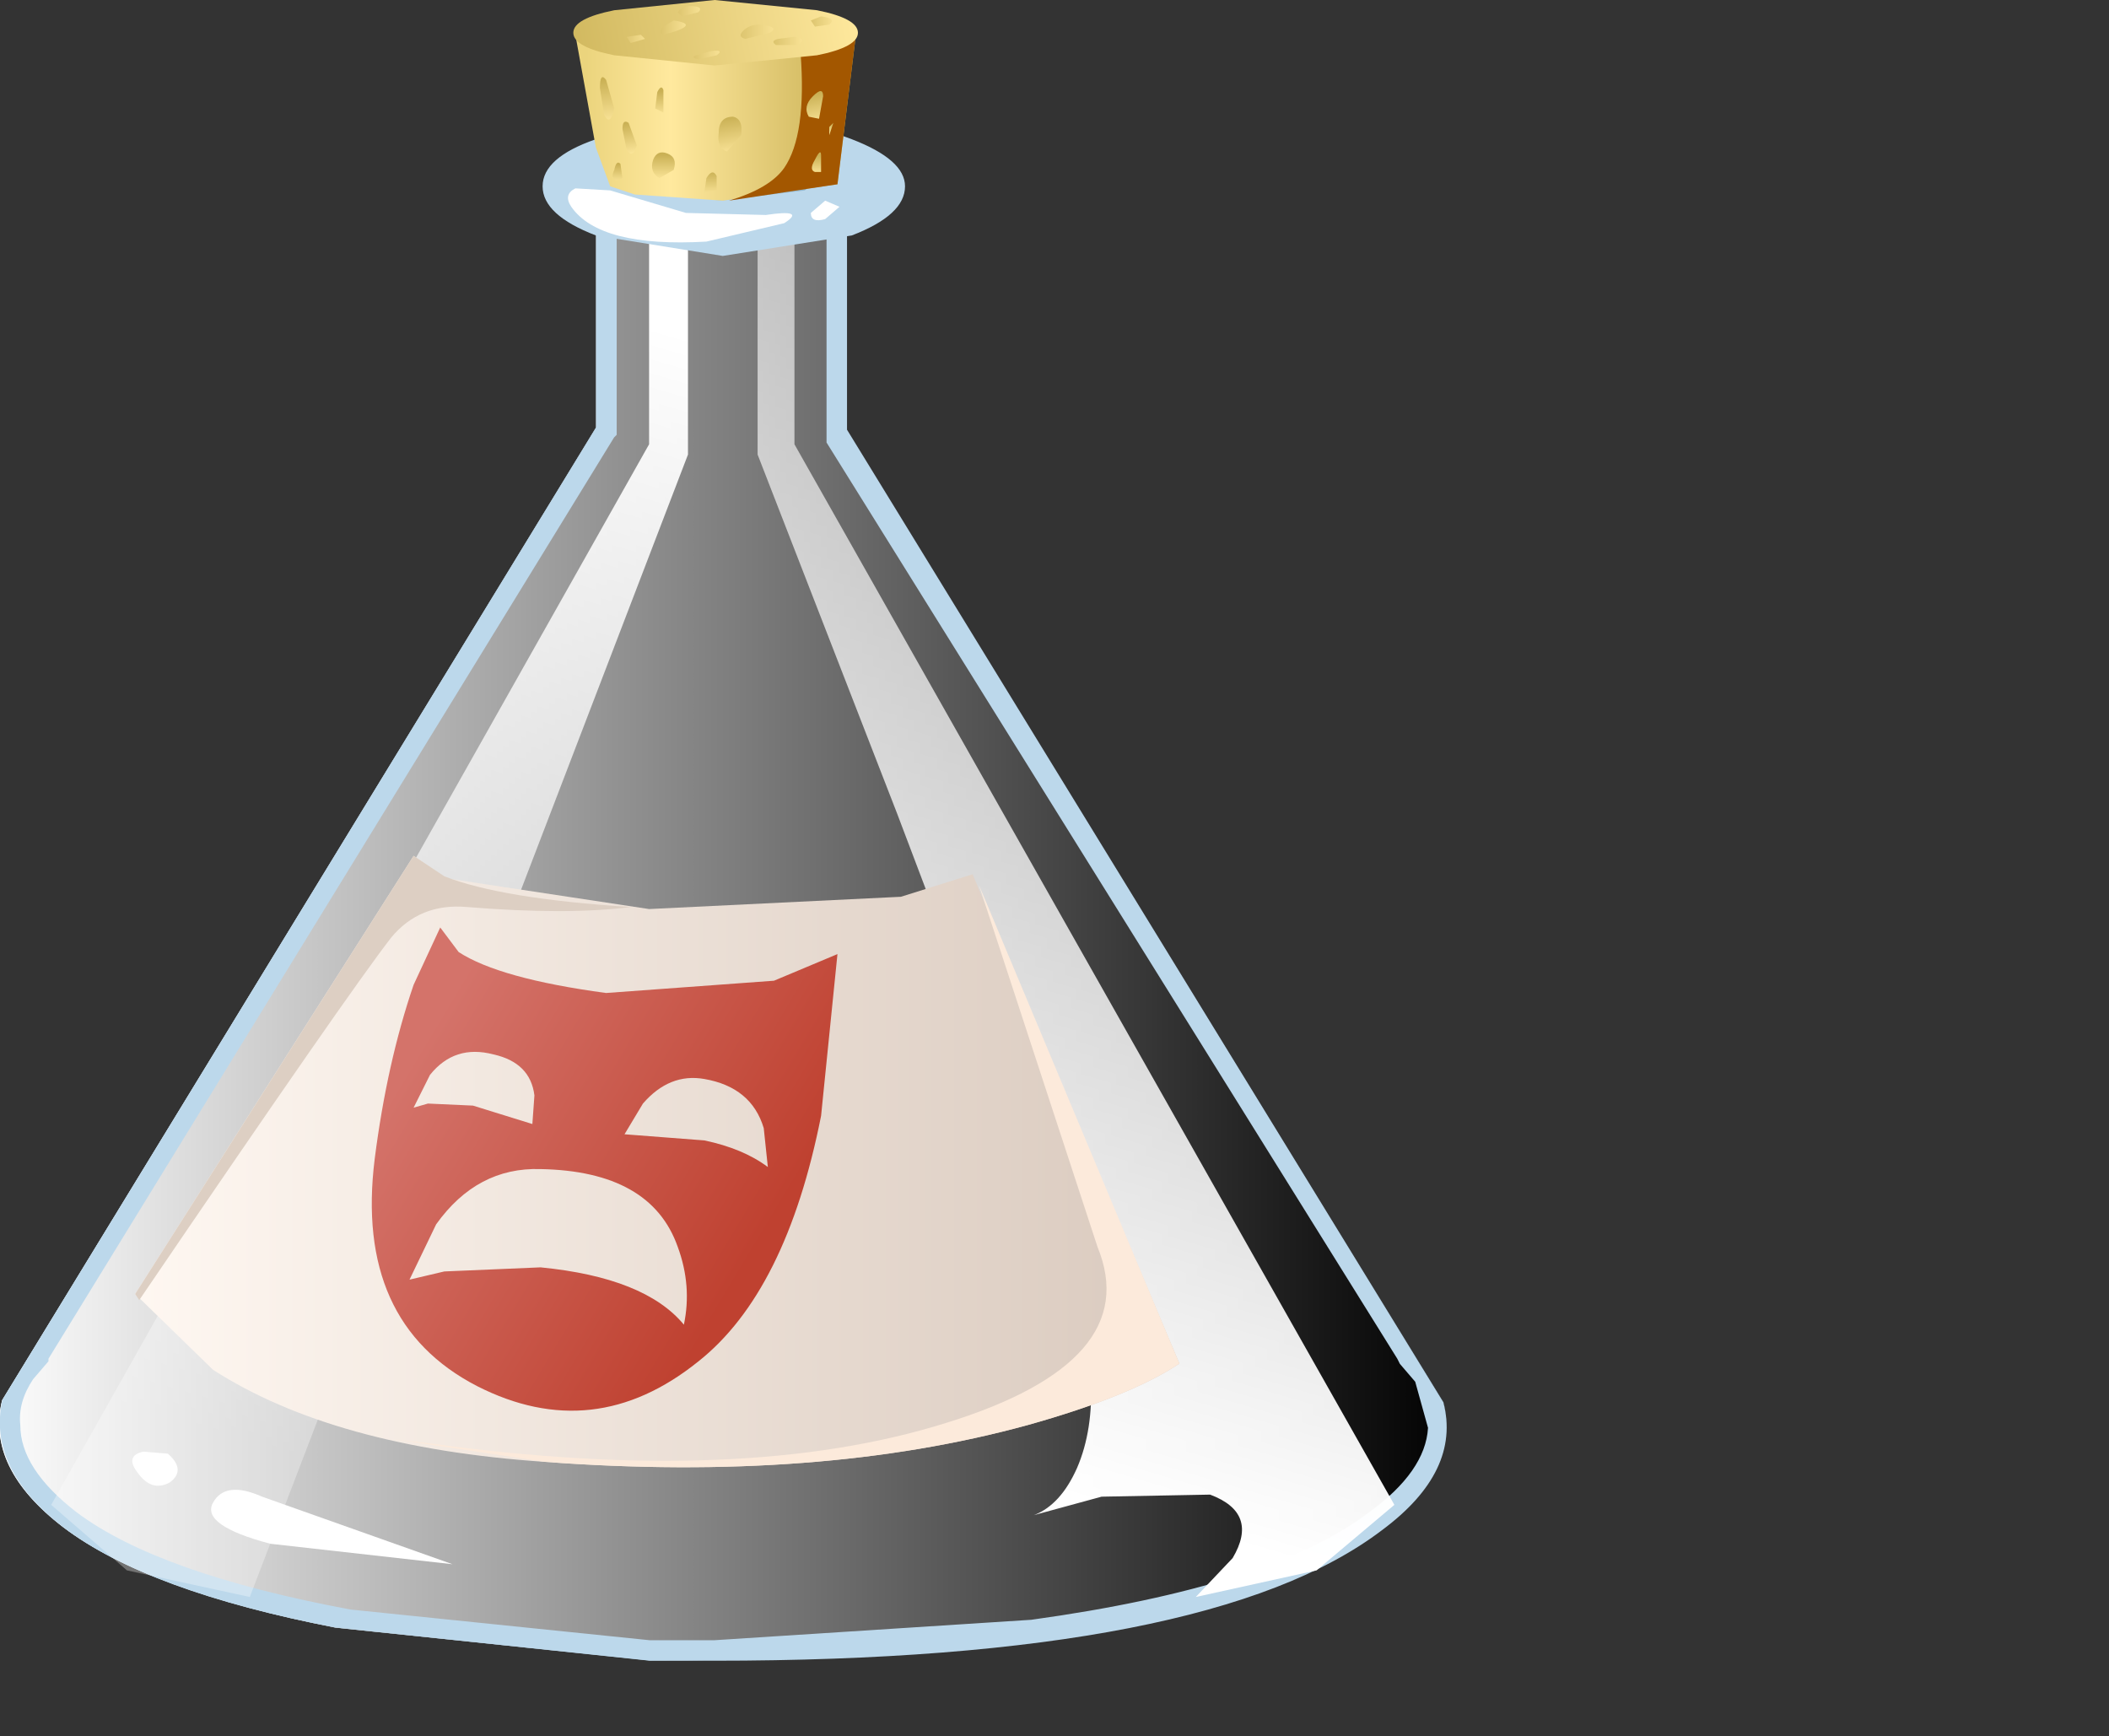 <?xml version="1.0" encoding="UTF-8" standalone="no"?>
<svg xmlns:xlink="http://www.w3.org/1999/xlink" height="42.4px" width="51.5px" xmlns="http://www.w3.org/2000/svg">
  <rect width="100%" height="100%" fill="#333333" stroke="none"/>
  <g transform="matrix(1.0, 0.0, 0.0, 1.0, 0.0, 0.0)">
    <use height="35.45" transform="matrix(1.0, 0.0, 0.0, 1.0, 0.0, 5.1)" width="35.3" xlink:href="#sprite0"/>
    <use height="31.65" transform="matrix(1.0, 0.0, 0.0, 1.0, 9.55, 5.65)" width="20.1" xlink:href="#sprite1"/>
    <use height="31.55" transform="matrix(1.0, 0.0, 0.0, 1.0, 9.55, 5.75)" width="20.1" xlink:href="#sprite2"/>
    <use height="35.45" transform="matrix(1.0, 0.0, 0.0, 1.0, 0.0, 5.1)" width="35.3" xlink:href="#sprite3"/>
    <use height="28.35" transform="matrix(1.25, 0.0, 0.0, 1.25, -0.004, 5.119)" width="28.25" xlink:href="#shape4"/>
    <use height="33.4" transform="matrix(1.0, 0.0, 0.0, 1.0, 1.25, 5.6)" width="15.55" xlink:href="#sprite4"/>
    <use height="33.4" transform="matrix(1.0, 0.0, 0.0, 1.0, 18.5, 5.6)" width="15.55" xlink:href="#sprite5"/>
    <use height="2.85" transform="matrix(1.0, 0.0, 0.0, 1.0, 3.25, 35.4)" width="7.8" xlink:href="#shape7"/>
    <use height="2.25" transform="matrix(1.0, 0.0, 0.0, 1.0, 14.35, 3.0)" width="6.55" xlink:href="#sprite6"/>
    <use height="32.95" transform="matrix(1.0, 0.0, 0.0, 1.0, 3.3, 2.9)" width="25.5" xlink:href="#shape9"/>
    <use height="1.4" transform="matrix(1.0, 0.0, 0.0, 1.0, 13.85, 4.5)" width="5.5" xlink:href="#sprite7"/>
    <use height="4.55" transform="matrix(1.0, 0.0, 0.0, 1.0, 14.05, 0.85)" width="6.85" xlink:href="#shape11"/>
    <use height="4.05" transform="matrix(1.0, 0.0, 0.0, 1.0, 17.8, 0.85)" width="3.1" xlink:href="#sprite8"/>
    <use height="4.75" transform="matrix(1.0, 0.0, 0.0, 1.0, 14.0, 0.0)" width="6.95" xlink:href="#shape13"/>
  </g>
  <defs>
    <g id="sprite0" transform="matrix(1.0, 0.0, 0.0, 1.0, -0.05, 0.0)">
      <use height="35.45" transform="matrix(1.0, 0.0, 0.0, 1.0, 0.05, 0.0)" width="35.3" xlink:href="#shape0"/>
    </g>
    <g id="shape0" transform="matrix(1.0, 0.0, 0.0, 1.0, -0.05, 0.0)">
      <path d="M20.7 0.1 L20.7 5.4 35.3 29.15 Q35.7 30.8 33.8 32.25 29.55 35.45 15.9 35.45 L8.25 34.65 Q3.65 33.75 1.6 32.2 -0.3 30.75 0.1 29.1 L14.6 5.35 14.6 0.0 20.7 0.1" fill="url(#gradient0)" fill-rule="evenodd" stroke="none"/>
    </g>
    <linearGradient gradientTransform="matrix(0.022, 0.0, 0.0, -0.022, 17.7, 17.75)" gradientUnits="userSpaceOnUse" id="gradient0" spreadMethod="pad" x1="-819.2" x2="819.2">
      <stop offset="0.0" stop-color="#c2e7ff"/>
      <stop offset="1.0" stop-color="#88abc2"/>
    </linearGradient>
    <g id="sprite1" transform="matrix(1.0, 0.0, 0.0, 1.0, 0.0, 0.0)">
      <use height="31.65" transform="matrix(1.0, 0.0, 0.0, 1.0, 0.0, 0.0)" width="20.1" xlink:href="#shape1"/>
    </g>
    <g id="shape1" transform="matrix(1.0, 0.0, 0.0, 1.0, 0.0, 0.0)">
      <path d="M10.4 6.75 Q10.8 7.15 10.85 7.95 L11.05 8.8 12.0 9.8 12.8 11.2 13.4 13.35 Q13.55 13.85 14.25 14.3 L15.8 15.55 Q17.0 16.85 17.4 18.25 L17.75 19.15 Q18.3 20.35 19.3 21.55 20.35 22.8 20.0 24.55 L19.3 26.35 Q19.2 26.55 19.45 27.15 L19.7 28.1 Q19.75 28.95 17.0 30.05 15.2 30.8 12.5 30.55 L10.6 30.9 7.9 31.55 5.45 31.4 Q4.45 31.05 2.95 30.05 1.95 29.35 1.75 27.35 1.55 24.8 1.2 24.1 0.65 23.05 0.5 20.8 L0.15 17.8 Q-0.15 16.85 0.2 16.15 L0.8 15.25 1.1 14.45 Q1.2 13.8 1.45 13.35 L2.3 12.35 2.8 11.95 Q2.7 11.3 3.0 10.3 3.15 9.8 3.55 9.45 L4.0 8.75 4.35 7.8 5.2 6.85 6.05 5.85 6.0 4.55 Q5.95 4.05 6.3 3.45 L6.7 2.95 Q6.15 1.95 6.4 0.95 6.7 -0.3 9.25 0.1 9.8 0.2 9.65 1.25 9.5 2.35 9.75 2.5 10.35 2.9 9.85 5.2 L9.75 6.1 10.4 6.75" fill="url(#gradient1)" fill-rule="evenodd" stroke="none"/>
    </g>
    <radialGradient cx="0" cy="0" gradientTransform="matrix(6.0E-4, 0.0, 0.0, -6.0E-4, 32.9, 6.85)" gradientUnits="userSpaceOnUse" id="gradient1" r="819.2" spreadMethod="pad">
      <stop offset="0.0" stop-color="#b0aba7"/>
      <stop offset="1.0" stop-color="#f2e0d3"/>
    </radialGradient>
    <g id="sprite2" transform="matrix(1.0, 0.0, 0.0, 1.0, 0.0, 0.0)">
      <use height="31.55" transform="matrix(1.0, 0.0, 0.0, 1.0, 0.0, 0.0)" width="20.1" xlink:href="#shape2"/>
    </g>
    <g id="shape2" transform="matrix(1.0, 0.0, 0.0, 1.0, 0.0, 0.0)">
      <path d="M10.2 8.5 L10.25 8.2 Q10.3 7.8 10.0 7.35 9.15 6.6 9.2 6.2 L9.55 4.65 Q9.5 4.05 9.25 3.8 8.95 3.55 8.8 3.8 L8.65 4.3 Q8.2 4.25 8.5 3.65 8.8 3.0 9.3 2.85 L9.05 2.25 9.2 1.45 9.15 0.0 9.25 0.0 Q9.8 0.1 9.65 1.15 9.5 2.25 9.75 2.4 10.35 2.8 9.85 5.1 L9.75 6.0 10.4 6.65 Q10.8 7.05 10.85 7.85 L11.05 8.7 12.0 9.7 12.8 11.1 13.4 13.25 Q13.55 13.75 14.25 14.2 L15.8 15.45 Q17.0 16.75 17.4 18.15 L17.75 19.05 Q18.3 20.25 19.3 21.45 20.35 22.7 20.0 24.45 L19.3 26.25 Q19.2 26.45 19.45 27.05 L19.7 28.0 Q19.75 28.85 17.0 29.95 15.2 30.7 12.5 30.45 L10.6 30.8 7.9 31.45 5.45 31.3 Q4.45 30.95 2.95 29.95 2.05 29.4 1.75 27.6 3.85 29.1 4.35 29.75 5.35 31.0 6.5 31.0 7.5 31.0 8.25 30.35 L9.3 30.45 11.1 30.3 13.8 30.25 16.55 29.95 Q18.55 29.45 18.6 28.65 18.65 27.9 18.3 26.9 L17.95 26.05 Q18.9 24.6 18.6 23.15 L17.6 20.25 16.1 18.15 15.0 17.05 Q15.0 16.25 14.15 15.3 L12.6 13.75 Q12.6 12.0 12.15 11.3 11.8 10.75 11.45 10.7 11.15 10.65 11.05 11.0 L10.9 11.5 10.5 11.75 Q10.1 12.05 10.05 12.4 10.05 13.0 10.5 13.75 L10.0 13.9 Q9.5 14.1 9.35 14.45 L9.15 15.05 Q8.75 14.5 9.15 14.0 L9.6 13.5 Q9.1 13.3 9.4 12.25 9.55 11.65 9.95 11.3 L10.35 11.05 Q10.1 10.55 10.55 10.1 L11.3 9.55 10.2 8.5" fill="url(#gradient2)" fill-rule="evenodd" stroke="none"/>
      <path d="M6.85 0.2 Q6.3 1.25 6.75 1.85 7.2 2.55 8.15 2.65 7.2 2.65 6.8 3.55 5.95 5.45 6.8 5.75 L7.85 6.05 6.3 6.2 Q5.75 6.4 5.15 7.1 4.6 7.8 4.55 8.15 L4.45 8.6 4.65 8.75 6.4 8.6 6.9 8.6 4.65 9.35 Q3.35 9.9 3.65 10.75 L4.05 11.4 4.45 11.3 5.5 11.3 6.5 11.5 6.8 11.35 7.55 11.3 Q8.2 11.35 8.55 12.0 7.9 11.6 7.45 11.7 6.8 11.85 6.7 12.0 L5.65 11.9 4.0 12.1 Q3.35 12.45 3.2 13.25 3.0 14.0 3.5 14.35 L4.6 14.3 6.0 13.9 7.1 14.0 6.4 14.15 5.25 14.75 Q4.65 15.4 3.15 15.85 2.15 16.1 1.8 16.3 1.2 16.6 1.1 17.2 0.8 20.25 0.85 23.1 0.6 22.15 0.45 20.2 L0.15 17.7 Q-0.15 16.75 0.2 16.05 L0.8 15.15 1.1 14.35 Q1.2 13.7 1.45 13.25 L2.3 12.25 2.8 11.85 Q2.7 11.2 3.0 10.2 3.15 9.7 3.55 9.35 L4.0 8.65 4.35 7.7 5.2 6.75 6.05 5.75 6.0 4.45 Q5.95 3.95 6.3 3.35 L6.7 2.85 Q6.15 1.85 6.4 0.85 6.45 0.5 6.85 0.2" fill="url(#gradient3)" fill-rule="evenodd" stroke="none"/>
    </g>
    <linearGradient gradientTransform="matrix(0.011, 0.0, 0.0, -0.011, 10.95, 15.8)" gradientUnits="userSpaceOnUse" id="gradient2" spreadMethod="pad" x1="-819.2" x2="819.2">
      <stop offset="0.0" stop-color="#fff8f2"/>
      <stop offset="1.0" stop-color="#d9c9bd"/>
    </linearGradient>
    <linearGradient gradientTransform="matrix(0.005, 0.0, 0.0, -0.005, 4.25, 11.65)" gradientUnits="userSpaceOnUse" id="gradient3" spreadMethod="pad" x1="-819.2" x2="819.2">
      <stop offset="0.0" stop-color="#fff8f2"/>
      <stop offset="1.0" stop-color="#d9c9bd"/>
    </linearGradient>
    <g id="sprite3" transform="matrix(1.0, 0.0, 0.0, 1.0, -0.05, 0.0)">
      <use height="35.45" transform="matrix(1.0, 0.0, 0.0, 1.0, 0.05, 0.0)" width="35.3" xlink:href="#shape3"/>
    </g>
    <g id="shape3" transform="matrix(1.0, 0.0, 0.0, 1.0, -0.05, 0.0)">
      <path d="M20.7 0.1 L20.7 5.4 35.3 29.15 Q35.7 30.8 33.8 32.25 29.55 35.45 15.95 35.45 L8.25 34.65 Q3.65 33.75 1.6 32.2 -0.3 30.75 0.1 29.1 L14.6 5.35 14.6 0.0 20.7 0.1" fill="url(#gradient4)" fill-rule="evenodd" stroke="none"/>
    </g>
    <linearGradient gradientTransform="matrix(0.022, 0.0, 0.0, -0.022, 17.7, 17.75)" gradientUnits="userSpaceOnUse" id="gradient4" spreadMethod="pad" x1="-819.2" x2="819.2">
      <stop offset="0.0" stop-color="#ffffff"/>
      <stop offset="1.0" stop-color="#000000"/>
    </linearGradient>
    <g id="shape4" transform="matrix(1.0, 0.0, 0.0, 1.0, -8.4, -14.05)">
      <path d="M20.05 18.3 L20.05 14.05 24.95 14.1 24.95 18.35 36.6 37.35 Q36.95 38.7 35.4 39.85 32.05 42.4 22.35 42.4 L21.1 42.4 14.95 41.75 Q11.3 41.05 9.65 39.8 8.15 38.65 8.45 37.3 L20.05 18.3 M35.75 36.6 L35.7 36.5 24.55 18.6 24.55 18.5 24.55 14.5 20.45 14.5 20.45 18.45 20.4 18.5 9.35 36.5 9.35 36.55 9.05 36.9 Q8.75 37.35 8.8 37.8 8.8 38.65 9.9 39.5 11.5 40.7 15.25 41.4 L21.1 42.0 22.35 42.0 28.55 41.6 Q33.25 40.95 35.15 39.5 36.25 38.7 36.3 37.85 L36.05 36.95 35.75 36.6" fill="#bcd8eb" fill-rule="evenodd" stroke="none"/>
    </g>
    <g id="sprite4" transform="matrix(1.0, 0.0, 0.0, 1.0, 0.0, 0.0)">
      <use height="33.4" transform="matrix(1.0, 0.0, 0.0, 1.0, 0.0, 0.0)" width="15.55" xlink:href="#shape5"/>
    </g>
    <g id="shape5" transform="matrix(1.0, 0.0, 0.0, 1.0, 0.0, 0.0)">
      <path d="M1.85 32.75 L0.0 31.15 14.6 5.25 14.6 0.0 15.55 0.45 15.55 5.5 4.85 33.4 1.85 32.75" fill="url(#gradient5)" fill-rule="evenodd" stroke="none"/>
    </g>
    <linearGradient gradientTransform="matrix(-0.005, 0.017, 0.017, 0.005, 8.5, 15.55)" gradientUnits="userSpaceOnUse" id="gradient5" spreadMethod="pad" x1="-819.2" x2="819.2">
      <stop offset="0.0" stop-color="#ffffff"/>
      <stop offset="1.0" stop-color="#ffffff" stop-opacity="0.31"/>
    </linearGradient>
    <g id="sprite5" transform="matrix(1.0, 0.0, 0.0, 1.0, 0.0, 0.0)">
      <use height="33.4" transform="matrix(1.0, 0.0, 0.0, 1.0, 0.0, 0.0)" width="15.55" xlink:href="#shape6"/>
    </g>
    <g id="shape6" transform="matrix(1.0, 0.0, 0.0, 1.0, 0.0, 0.0)">
      <path d="M0.9 0.0 L0.9 5.25 15.55 31.15 13.65 32.75 10.7 33.4 11.6 32.45 Q12.25 31.35 11.05 30.9 L8.4 30.95 6.75 31.4 Q7.4 31.15 7.8 30.25 8.6 28.4 7.55 25.2 L3.4 14.25 0.0 5.5 0.0 0.45 0.9 0.0" fill="url(#gradient6)" fill-rule="evenodd" stroke="none"/>
    </g>
    <linearGradient gradientTransform="matrix(0.005, -0.017, 0.017, 0.005, 6.95, 15.6)" gradientUnits="userSpaceOnUse" id="gradient6" spreadMethod="pad" x1="-819.2" x2="819.2">
      <stop offset="0.0" stop-color="#ffffff"/>
      <stop offset="1.0" stop-color="#ffffff" stop-opacity="0.537"/>
    </linearGradient>
    <g id="shape7" transform="matrix(1.0, 0.0, 0.0, 1.0, -3.25, -35.4)">
      <path d="M6.4 36.55 L11.05 38.2 6.6 37.7 Q4.9 37.25 5.2 36.7 5.5 36.15 6.4 36.55" fill="#ffffff" fill-rule="evenodd" stroke="none"/>
      <path d="M4.1 35.5 Q4.55 35.9 4.15 36.2 3.7 36.45 3.35 35.95 3.05 35.55 3.5 35.45 L4.1 35.5" fill="#ffffff" fill-rule="evenodd" stroke="none"/>
    </g>
    <g id="sprite6" transform="matrix(1.0, 0.0, 0.0, 1.0, -0.05, 0.05)">
      <use height="2.25" transform="matrix(1.0, 0.0, 0.0, 1.0, 0.05, -0.05)" width="6.55" xlink:href="#shape8"/>
    </g>
    <g id="shape8" transform="matrix(1.0, 0.0, 0.0, 1.0, -0.05, 0.05)">
      <path d="M5.25 0.2 Q6.3 0.35 6.55 0.7 L6.6 1.45 Q6.55 1.95 4.35 2.1 L1.0 2.0 Q-0.05 1.7 0.05 1.05 0.1 0.45 0.75 0.2 2.2 -0.3 5.25 0.2" fill="url(#gradient7)" fill-rule="evenodd" stroke="none"/>
    </g>
    <linearGradient gradientTransform="matrix(0.004, 0.0, 0.0, -0.004, 3.3, 1.1)" gradientUnits="userSpaceOnUse" id="gradient7" spreadMethod="pad" x1="-819.2" x2="819.2">
      <stop offset="0.0" stop-color="#c2e7ff"/>
      <stop offset="1.0" stop-color="#88abc2"/>
    </linearGradient>
    <g id="shape9" transform="matrix(1.0, 0.0, 0.0, 1.0, -3.3, -2.9)">
      <path d="M23.75 21.35 L28.8 33.3 Q27.6 34.1 25.1 34.8 20.0 36.2 13.3 35.7 8.15 35.35 5.2 33.45 L3.3 31.6 10.1 20.9 10.9 21.45 15.85 22.2 22.0 21.9 23.75 21.35" fill="url(#gradient8)" fill-rule="evenodd" stroke="none"/>
      <path d="M13.2 28.55 Q11.65 28.5 10.65 29.9 L10.0 31.25 10.85 31.05 13.2 30.95 Q15.75 31.2 16.7 32.35 16.9 31.4 16.55 30.45 15.9 28.6 13.2 28.55 M12.05 25.75 Q11.1 25.5 10.5 26.25 L10.1 27.05 10.45 26.95 11.55 27.0 13.0 27.45 13.05 26.75 Q12.95 25.95 12.05 25.75 M15.25 27.7 L17.2 27.85 Q18.15 28.05 18.75 28.5 L18.65 27.55 Q18.35 26.55 17.2 26.35 16.35 26.2 15.7 26.95 L15.25 27.7 M14.8 24.25 L18.9 23.95 20.45 23.3 20.05 27.25 Q19.2 31.55 17.05 33.25 14.5 35.3 11.65 33.85 8.65 32.3 9.15 28.3 9.45 25.95 10.1 24.05 L10.75 22.65 11.2 23.25 Q12.2 23.9 14.8 24.25" fill="url(#gradient9)" fill-rule="evenodd" stroke="none"/>
      <path d="M26.8 30.45 L23.9 21.6 28.8 33.3 Q27.6 34.1 25.1 34.8 20.0 36.2 13.3 35.7 L9.65 35.15 10.5 35.25 Q18.15 36.3 23.1 34.75 27.95 33.25 26.8 30.45" fill="#fceadb" fill-rule="evenodd" stroke="none"/>
      <path d="M15.4 22.15 Q13.85 22.35 11.4 22.15 10.25 22.05 9.55 22.9 8.5 24.25 3.4 31.75 L3.3 31.6 10.1 20.9 10.85 21.4 Q12.25 21.95 15.4 22.15" fill="#ddcfc3" fill-rule="evenodd" stroke="none"/>
      <path d="M15.6 4.65 L17.6 4.9 19.65 4.65 20.45 4.05 Q20.45 3.7 19.65 3.5 L17.6 3.25 15.6 3.5 Q14.8 3.7 14.8 4.05 L15.6 4.65 M20.8 3.4 Q22.1 3.9 22.1 4.55 22.1 5.25 20.8 5.75 L17.65 6.25 14.55 5.75 Q13.25 5.25 13.25 4.55 13.25 3.85 14.55 3.4 15.8 2.9 17.65 2.9 19.5 2.9 20.8 3.4" fill="#bcd8eb" fill-rule="evenodd" stroke="none"/>
    </g>
    <linearGradient gradientTransform="matrix(0.016, 0.0, 0.0, -0.016, 16.05, 28.35)" gradientUnits="userSpaceOnUse" id="gradient8" spreadMethod="pad" x1="-819.2" x2="819.2">
      <stop offset="0.0" stop-color="#fff8f2"/>
      <stop offset="1.0" stop-color="#d9c9bd"/>
    </linearGradient>
    <linearGradient gradientTransform="matrix(0.005, 0.003, 0.003, -0.005, 14.5, 27.8)" gradientUnits="userSpaceOnUse" id="gradient9" spreadMethod="pad" x1="-819.2" x2="819.2">
      <stop offset="0.0" stop-color="#d4736a"/>
      <stop offset="1.0" stop-color="#bf4130"/>
    </linearGradient>
    <g id="sprite7" transform="matrix(1.0, 0.0, 0.0, 1.0, 0.05, 0.0)">
      <use height="1.4" transform="matrix(1.0, 0.0, 0.0, 1.0, -0.05, 0.0)" width="5.5" xlink:href="#shape10"/>
    </g>
    <g id="shape10" transform="matrix(1.0, 0.0, 0.0, 1.0, 0.05, 0.0)">
      <path d="M1.0 0.15 L2.85 0.7 4.8 0.75 Q5.8 0.6 5.25 0.95 L3.35 1.4 Q0.75 1.55 0.05 0.55 -0.15 0.25 0.15 0.1 L1.0 0.15" fill="#ffffff" fill-rule="evenodd" stroke="none"/>
    </g>
    <g id="shape11" transform="matrix(1.0, 0.0, 0.0, 1.0, -14.05, -0.85)">
      <path d="M20.15 4.9 L20.5 5.05 20.15 5.35 Q19.8 5.45 19.8 5.2 L20.15 4.9" fill="#ffffff" fill-rule="evenodd" stroke="none"/>
      <path d="M20.9 0.85 L20.45 4.5 17.65 4.9 15.5 4.75 14.9 4.55 14.55 3.6 14.05 0.85 20.9 0.85" fill="url(#gradient10)" fill-rule="evenodd" stroke="none"/>
    </g>
    <linearGradient gradientTransform="matrix(0.004, 0.0, 0.0, -0.004, 17.5, 2.9)" gradientUnits="userSpaceOnUse" id="gradient10" spreadMethod="pad" x1="-819.2" x2="819.2">
      <stop offset="0.012" stop-color="#ebd47d"/>
      <stop offset="0.329" stop-color="#ffe99e"/>
      <stop offset="1.0" stop-color="#c9b054"/>
    </linearGradient>
    <g id="sprite8" transform="matrix(1.0, 0.0, 0.0, 1.0, 0.0, 0.0)">
      <use height="4.05" transform="matrix(1.0, 0.0, 0.0, 1.0, 0.0, 0.0)" width="3.1" xlink:href="#sprite9"/>
    </g>
    <g id="sprite9" transform="matrix(1.0, 0.0, 0.0, 1.0, 0.0, 0.0)">
      <use height="4.05" transform="matrix(1.0, 0.0, 0.0, 1.0, 0.0, 0.0)" width="3.1" xlink:href="#shape12"/>
    </g>
    <g id="shape12" transform="matrix(1.0, 0.0, 0.0, 1.0, 0.0, 0.0)">
      <path d="M3.1 0.0 L2.65 3.65 0.0 4.05 Q1.0 3.75 1.35 3.25 1.9 2.45 1.75 0.45 L3.1 0.0" fill="#a35700" fill-rule="evenodd" stroke="none"/>
    </g>
    <g id="shape13" transform="matrix(1.0, 0.0, 0.0, 1.0, -14.0, 0.0)">
      <path d="M20.95 0.8 Q20.95 1.15 19.95 1.35 L17.45 1.6 15.0 1.35 Q14.0 1.15 14.0 0.8 14.0 0.45 15.0 0.25 L17.45 0.0 19.95 0.25 Q20.95 0.45 20.95 0.8" fill="url(#gradient11)" fill-rule="evenodd" stroke="none"/>
      <path d="M14.8 1.95 L15.0 2.65 Q14.9 3.1 14.75 2.8 L14.65 2.15 Q14.65 1.75 14.8 1.95" fill="url(#gradient12)" fill-rule="evenodd" stroke="none"/>
      <path d="M15.35 3.0 L15.55 3.55 Q15.45 3.9 15.3 3.65 L15.2 3.15 Q15.2 2.9 15.35 3.0" fill="url(#gradient13)" fill-rule="evenodd" stroke="none"/>
      <path d="M16.2 2.2 L16.2 2.75 16.0 2.65 16.05 2.25 Q16.15 2.05 16.2 2.2" fill="url(#gradient14)" fill-rule="evenodd" stroke="none"/>
      <path d="M17.9 2.85 Q18.15 2.9 18.1 3.3 L17.75 3.7 Q17.5 3.6 17.55 3.25 17.55 2.85 17.9 2.85" fill="url(#gradient15)" fill-rule="evenodd" stroke="none"/>
      <path d="M16.3 3.75 Q16.55 3.85 16.45 4.15 L16.1 4.35 Q15.85 4.2 15.95 3.9 16.05 3.65 16.3 3.75" fill="url(#gradient16)" fill-rule="evenodd" stroke="none"/>
      <path d="M15.15 4.0 L15.2 4.35 15.05 4.4 Q14.9 4.35 15.0 4.15 15.05 3.9 15.15 4.0" fill="url(#gradient17)" fill-rule="evenodd" stroke="none"/>
      <path d="M17.5 4.3 L17.5 4.65 17.2 4.7 17.25 4.35 Q17.4 4.1 17.5 4.3" fill="url(#gradient18)" fill-rule="evenodd" stroke="none"/>
      <path d="M20.1 2.35 L20.0 2.9 19.75 2.85 Q19.6 2.6 19.85 2.35 20.1 2.1 20.1 2.35" fill="url(#gradient19)" fill-rule="evenodd" stroke="none"/>
      <path d="M20.05 3.8 L20.05 4.2 19.9 4.2 Q19.75 4.15 19.9 3.9 20.05 3.6 20.05 3.8" fill="url(#gradient20)" fill-rule="evenodd" stroke="none"/>
      <path d="M20.35 3.0 L20.25 3.3 20.25 3.1 20.35 3.0" fill="url(#gradient21)" fill-rule="evenodd" stroke="none"/>
      <path d="M15.65 0.85 L15.75 0.95 15.4 1.05 15.3 0.9 15.65 0.85" fill="url(#gradient22)" fill-rule="evenodd" stroke="none"/>
      <path d="M16.85 0.15 Q17.2 0.15 17.05 0.3 L16.65 0.4 16.55 0.3 Q16.65 0.15 16.85 0.15" fill="url(#gradient23)" fill-rule="evenodd" stroke="none"/>
      <path d="M16.45 0.5 Q17.15 0.6 16.2 0.85 16.05 0.8 16.2 0.65 L16.45 0.5" fill="url(#gradient24)" fill-rule="evenodd" stroke="none"/>
      <path d="M18.55 0.6 Q19.05 0.65 18.8 0.8 L18.2 0.95 Q18.0 0.9 18.15 0.75 18.3 0.6 18.55 0.6" fill="url(#gradient25)" fill-rule="evenodd" stroke="none"/>
      <path d="M19.4 0.9 Q19.75 0.95 19.45 1.1 L18.95 1.1 Q18.8 1.0 19.0 0.95 L19.4 0.9" fill="url(#gradient26)" fill-rule="evenodd" stroke="none"/>
      <path d="M17.35 1.25 Q17.7 1.2 17.5 1.35 L17.05 1.45 Q16.85 1.4 17.0 1.35 L17.35 1.25" fill="url(#gradient27)" fill-rule="evenodd" stroke="none"/>
      <path d="M20.05 0.4 Q20.45 0.45 20.25 0.6 L19.9 0.65 19.8 0.5 20.05 0.4" fill="url(#gradient28)" fill-rule="evenodd" stroke="none"/>
    </g>
    <linearGradient gradientTransform="matrix(-0.005, 0.001, 0.001, 0.005, 16.9, 0.9)" gradientUnits="userSpaceOnUse" id="gradient11" spreadMethod="pad" x1="-819.2" x2="819.2">
      <stop offset="0.0" stop-color="#ffe99e"/>
      <stop offset="1.0" stop-color="#c9b054"/>
    </linearGradient>
    <linearGradient gradientTransform="matrix(-1.0E-4, -7.0E-4, -7.0E-4, 1.0E-4, 14.85, 2.5)" gradientUnits="userSpaceOnUse" id="gradient12" spreadMethod="pad" x1="-819.2" x2="819.2">
      <stop offset="0.0" stop-color="#ffe99e"/>
      <stop offset="1.0" stop-color="#c9b054"/>
    </linearGradient>
    <linearGradient gradientTransform="matrix(-1.0E-4, -5.0E-4, -5.0E-4, 1.0E-4, 15.4, 3.4)" gradientUnits="userSpaceOnUse" id="gradient13" spreadMethod="pad" x1="-819.2" x2="819.2">
      <stop offset="0.0" stop-color="#ffe99e"/>
      <stop offset="1.0" stop-color="#c9b054"/>
    </linearGradient>
    <linearGradient gradientTransform="matrix(0.0, -4.0E-4, -4.0E-4, 0.0, 16.15, 2.55)" gradientUnits="userSpaceOnUse" id="gradient14" spreadMethod="pad" x1="-819.2" x2="819.2">
      <stop offset="0.0" stop-color="#ffe99e"/>
      <stop offset="1.0" stop-color="#c9b054"/>
    </linearGradient>
    <linearGradient gradientTransform="matrix(-1.0E-4, -6.0E-4, -6.0E-4, 1.0E-4, 17.8, 3.35)" gradientUnits="userSpaceOnUse" id="gradient15" spreadMethod="pad" x1="-819.2" x2="819.2">
      <stop offset="0.0" stop-color="#ffe99e"/>
      <stop offset="1.0" stop-color="#c9b054"/>
    </linearGradient>
    <linearGradient gradientTransform="matrix(0.0, -4.0E-4, -4.0E-4, 0.0, 16.2, 4.1)" gradientUnits="userSpaceOnUse" id="gradient16" spreadMethod="pad" x1="-819.2" x2="819.2">
      <stop offset="0.0" stop-color="#ffe99e"/>
      <stop offset="1.0" stop-color="#c9b054"/>
    </linearGradient>
    <linearGradient gradientTransform="matrix(0.0, -3.0E-4, -3.0E-4, 0.0, 15.1, 4.25)" gradientUnits="userSpaceOnUse" id="gradient17" spreadMethod="pad" x1="-819.2" x2="819.2">
      <stop offset="0.0" stop-color="#ffe99e"/>
      <stop offset="1.0" stop-color="#c9b054"/>
    </linearGradient>
    <linearGradient gradientTransform="matrix(0.0, -4.0E-4, -4.0E-4, 0.0, 17.35, 4.5)" gradientUnits="userSpaceOnUse" id="gradient18" spreadMethod="pad" x1="-819.2" x2="819.2">
      <stop offset="0.0" stop-color="#ffe99e"/>
      <stop offset="1.0" stop-color="#c9b054"/>
    </linearGradient>
    <linearGradient gradientTransform="matrix(-1.0E-4, -5.0E-4, -5.0E-4, 1.0E-4, 19.95, 2.7)" gradientUnits="userSpaceOnUse" id="gradient19" spreadMethod="pad" x1="-819.2" x2="819.2">
      <stop offset="0.0" stop-color="#ffe99e"/>
      <stop offset="1.0" stop-color="#c9b054"/>
    </linearGradient>
    <linearGradient gradientTransform="matrix(0.0, -3.0E-4, -3.0E-4, 0.0, 19.95, 4.05)" gradientUnits="userSpaceOnUse" id="gradient20" spreadMethod="pad" x1="-819.2" x2="819.2">
      <stop offset="0.0" stop-color="#ffe99e"/>
      <stop offset="1.0" stop-color="#c9b054"/>
    </linearGradient>
    <linearGradient gradientTransform="matrix(0.0, -2.0E-4, -2.0E-4, 0.0, 20.3, 3.15)" gradientUnits="userSpaceOnUse" id="gradient21" spreadMethod="pad" x1="-819.2" x2="819.2">
      <stop offset="0.0" stop-color="#ffe99e"/>
      <stop offset="1.0" stop-color="#c9b054"/>
    </linearGradient>
    <linearGradient gradientTransform="matrix(-7.0E-4, 0.0, 0.0, 7.0E-4, 15.4, 0.95)" gradientUnits="userSpaceOnUse" id="gradient22" spreadMethod="pad" x1="-819.2" x2="819.2">
      <stop offset="0.0" stop-color="#ffe99e"/>
      <stop offset="1.0" stop-color="#c9b054"/>
    </linearGradient>
    <linearGradient gradientTransform="matrix(-7.0E-4, 0.0, 0.0, 7.0E-4, 16.7, 0.3)" gradientUnits="userSpaceOnUse" id="gradient23" spreadMethod="pad" x1="-819.2" x2="819.2">
      <stop offset="0.0" stop-color="#ffe99e"/>
      <stop offset="1.0" stop-color="#c9b054"/>
    </linearGradient>
    <linearGradient gradientTransform="matrix(-8.0E-4, 0.0, 0.0, 8.0E-4, 16.3, 0.7)" gradientUnits="userSpaceOnUse" id="gradient24" spreadMethod="pad" x1="-819.2" x2="819.2">
      <stop offset="0.0" stop-color="#ffe99e"/>
      <stop offset="1.0" stop-color="#c9b054"/>
    </linearGradient>
    <linearGradient gradientTransform="matrix(-0.001, 0.0, 0.0, 0.001, 18.3, 0.8)" gradientUnits="userSpaceOnUse" id="gradient25" spreadMethod="pad" x1="-819.2" x2="819.2">
      <stop offset="0.0" stop-color="#ffe99e"/>
      <stop offset="1.0" stop-color="#c9b054"/>
    </linearGradient>
    <linearGradient gradientTransform="matrix(-8.0E-4, 0.0, 0.0, 8.0E-4, 19.1, 1.0)" gradientUnits="userSpaceOnUse" id="gradient26" spreadMethod="pad" x1="-819.2" x2="819.2">
      <stop offset="0.0" stop-color="#ffe99e"/>
      <stop offset="1.0" stop-color="#c9b054"/>
    </linearGradient>
    <linearGradient gradientTransform="matrix(-8.0E-4, 0.0, 0.0, 8.0E-4, 17.1, 1.35)" gradientUnits="userSpaceOnUse" id="gradient27" spreadMethod="pad" x1="-819.2" x2="819.2">
      <stop offset="0.0" stop-color="#ffe99e"/>
      <stop offset="1.0" stop-color="#c9b054"/>
    </linearGradient>
    <linearGradient gradientTransform="matrix(-7.0E-4, 0.0, 0.0, 7.0E-4, 19.95, 0.55)" gradientUnits="userSpaceOnUse" id="gradient28" spreadMethod="pad" x1="-819.2" x2="819.2">
      <stop offset="0.0" stop-color="#ffe99e"/>
      <stop offset="1.0" stop-color="#c9b054"/>
    </linearGradient>
  </defs>
</svg>
